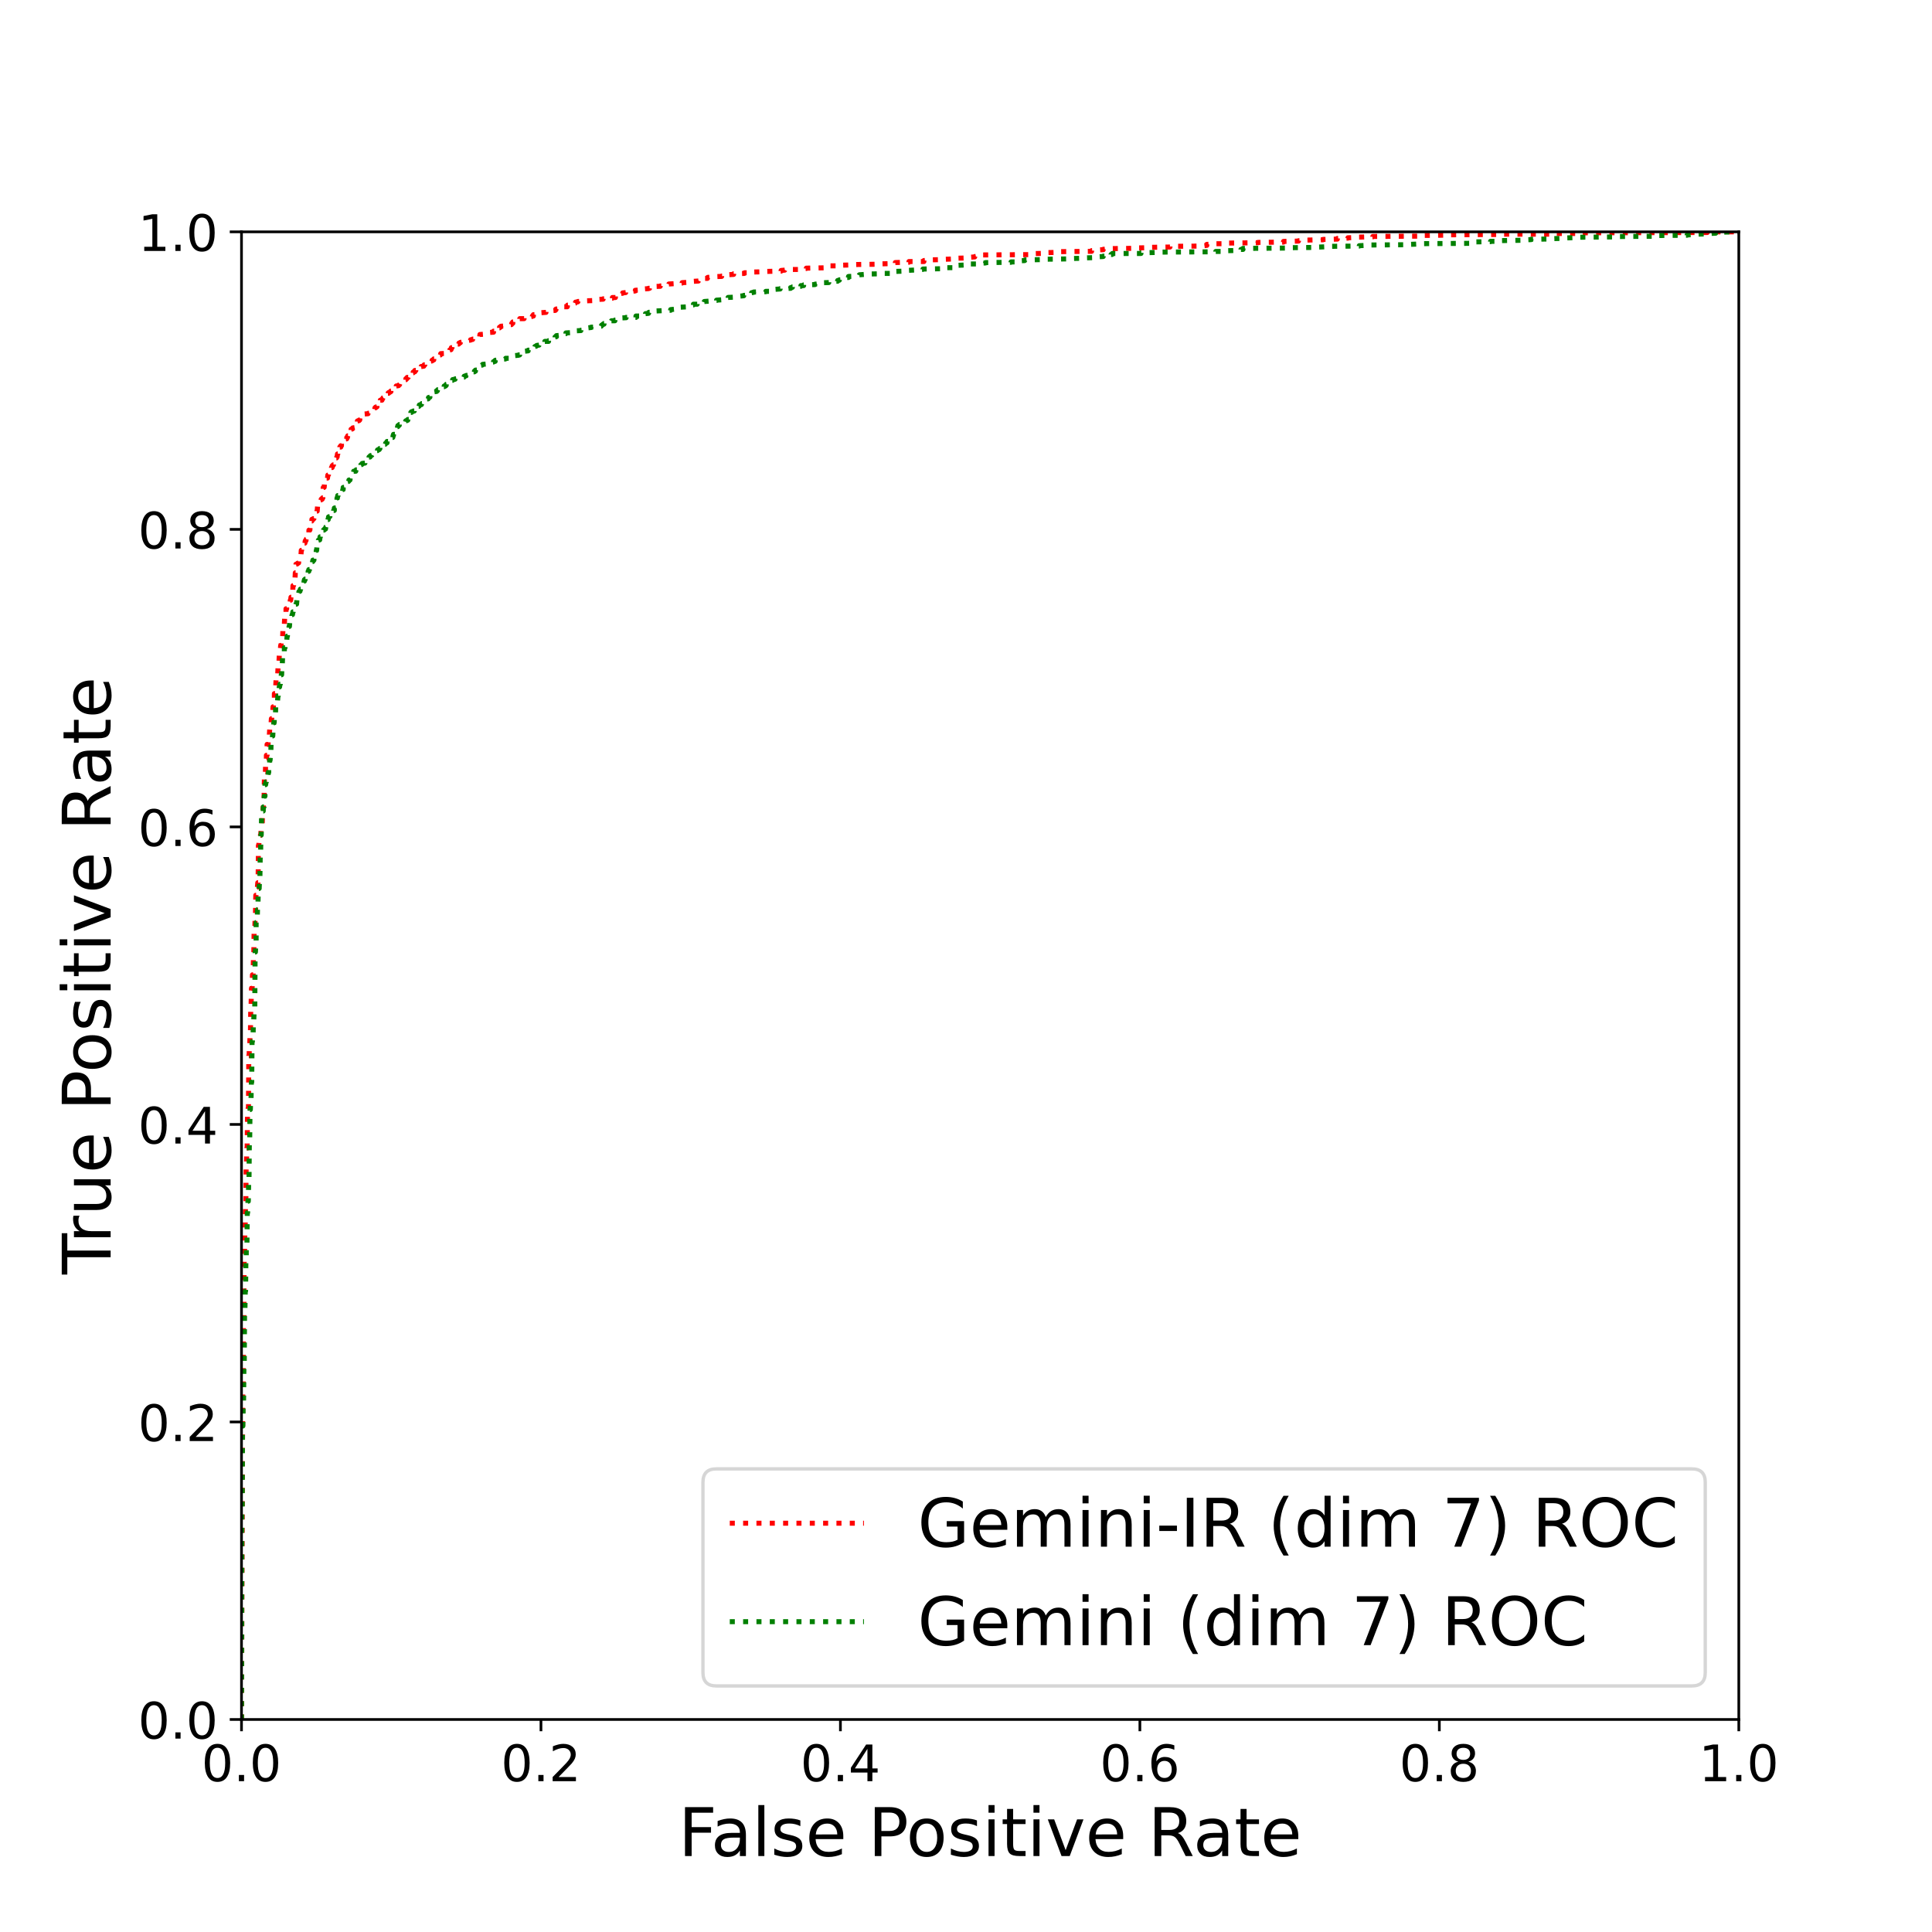 <?xml version="1.0" encoding="utf-8" standalone="no"?>
<!DOCTYPE svg PUBLIC "-//W3C//DTD SVG 1.1//EN"
  "http://www.w3.org/Graphics/SVG/1.1/DTD/svg11.dtd">
<!-- Created with matplotlib (https://matplotlib.org/) -->
<svg height="576pt" version="1.1" viewBox="0 0 576 576" width="576pt" xmlns="http://www.w3.org/2000/svg" xmlns:xlink="http://www.w3.org/1999/xlink">
 <defs>
  <style type="text/css">*{stroke-linecap:butt;stroke-linejoin:round;}</style>
 </defs>
 <g id="figure_1">
  <g id="patch_1">
   <path d="M 0 576 
L 576 576 
L 576 0 
L 0 0 
z
" style="fill:#ffffff;"/>
  </g>
  <g id="axes_1">
   <g id="patch_2">
    <path d="M 72 512.64 
L 518.4 512.64 
L 518.4 69.12 
L 72 69.12 
z
" style="fill:#ffffff;"/>
   </g>
   <g id="matplotlib.axis_1">
    <g id="xtick_1">
     <g id="line2d_1">
      <defs>
       <path d="M 0 0 
L 0 3.5 
" id="mc23b24d7dc" style="stroke:#000000;stroke-width:0.8;"/>
      </defs>
      <g>
       <use style="stroke:#000000;stroke-width:0.8;" x="72" xlink:href="#mc23b24d7dc" y="512.64"/>
      </g>
     </g>
     <g id="text_1">
      <!-- 0.0 -->
      <g transform="translate(60.073 531.038)scale(0.15 -0.15)">
       <defs>
        <path d="M 31.781 66.406 
Q 24.172 66.406 20.328 58.906 
Q 16.5 51.422 16.5 36.375 
Q 16.5 21.391 20.328 13.891 
Q 24.172 6.391 31.781 6.391 
Q 39.453 6.391 43.281 13.891 
Q 47.125 21.391 47.125 36.375 
Q 47.125 51.422 43.281 58.906 
Q 39.453 66.406 31.781 66.406 
z
M 31.781 74.219 
Q 44.047 74.219 50.516 64.516 
Q 56.984 54.828 56.984 36.375 
Q 56.984 17.969 50.516 8.266 
Q 44.047 -1.422 31.781 -1.422 
Q 19.531 -1.422 13.062 8.266 
Q 6.594 17.969 6.594 36.375 
Q 6.594 54.828 13.062 64.516 
Q 19.531 74.219 31.781 74.219 
z
" id="DejaVuSans-48"/>
        <path d="M 10.688 12.406 
L 21 12.406 
L 21 0 
L 10.688 0 
z
" id="DejaVuSans-46"/>
       </defs>
       <use xlink:href="#DejaVuSans-48"/>
       <use x="63.623" xlink:href="#DejaVuSans-46"/>
       <use x="95.41" xlink:href="#DejaVuSans-48"/>
      </g>
     </g>
    </g>
    <g id="xtick_2">
     <g id="line2d_2">
      <g>
       <use style="stroke:#000000;stroke-width:0.8;" x="161.28" xlink:href="#mc23b24d7dc" y="512.64"/>
      </g>
     </g>
     <g id="text_2">
      <!-- 0.2 -->
      <g transform="translate(149.353 531.038)scale(0.15 -0.15)">
       <defs>
        <path d="M 19.188 8.297 
L 53.609 8.297 
L 53.609 0 
L 7.328 0 
L 7.328 8.297 
Q 12.938 14.109 22.625 23.891 
Q 32.328 33.688 34.812 36.531 
Q 39.547 41.844 41.422 45.531 
Q 43.312 49.219 43.312 52.781 
Q 43.312 58.594 39.234 62.25 
Q 35.156 65.922 28.609 65.922 
Q 23.969 65.922 18.812 64.312 
Q 13.672 62.703 7.812 59.422 
L 7.812 69.391 
Q 13.766 71.781 18.938 73 
Q 24.125 74.219 28.422 74.219 
Q 39.75 74.219 46.484 68.547 
Q 53.219 62.891 53.219 53.422 
Q 53.219 48.922 51.531 44.891 
Q 49.859 40.875 45.406 35.406 
Q 44.188 33.984 37.641 27.219 
Q 31.109 20.453 19.188 8.297 
z
" id="DejaVuSans-50"/>
       </defs>
       <use xlink:href="#DejaVuSans-48"/>
       <use x="63.623" xlink:href="#DejaVuSans-46"/>
       <use x="95.41" xlink:href="#DejaVuSans-50"/>
      </g>
     </g>
    </g>
    <g id="xtick_3">
     <g id="line2d_3">
      <g>
       <use style="stroke:#000000;stroke-width:0.8;" x="250.56" xlink:href="#mc23b24d7dc" y="512.64"/>
      </g>
     </g>
     <g id="text_3">
      <!-- 0.4 -->
      <g transform="translate(238.633 531.038)scale(0.15 -0.15)">
       <defs>
        <path d="M 37.797 64.312 
L 12.891 25.391 
L 37.797 25.391 
z
M 35.203 72.906 
L 47.609 72.906 
L 47.609 25.391 
L 58.016 25.391 
L 58.016 17.188 
L 47.609 17.188 
L 47.609 0 
L 37.797 0 
L 37.797 17.188 
L 4.891 17.188 
L 4.891 26.703 
z
" id="DejaVuSans-52"/>
       </defs>
       <use xlink:href="#DejaVuSans-48"/>
       <use x="63.623" xlink:href="#DejaVuSans-46"/>
       <use x="95.41" xlink:href="#DejaVuSans-52"/>
      </g>
     </g>
    </g>
    <g id="xtick_4">
     <g id="line2d_4">
      <g>
       <use style="stroke:#000000;stroke-width:0.8;" x="339.84" xlink:href="#mc23b24d7dc" y="512.64"/>
      </g>
     </g>
     <g id="text_4">
      <!-- 0.6 -->
      <g transform="translate(327.913 531.038)scale(0.15 -0.15)">
       <defs>
        <path d="M 33.016 40.375 
Q 26.375 40.375 22.484 35.828 
Q 18.609 31.297 18.609 23.391 
Q 18.609 15.531 22.484 10.953 
Q 26.375 6.391 33.016 6.391 
Q 39.656 6.391 43.531 10.953 
Q 47.406 15.531 47.406 23.391 
Q 47.406 31.297 43.531 35.828 
Q 39.656 40.375 33.016 40.375 
z
M 52.594 71.297 
L 52.594 62.312 
Q 48.875 64.062 45.094 64.984 
Q 41.312 65.922 37.594 65.922 
Q 27.828 65.922 22.672 59.328 
Q 17.531 52.734 16.797 39.406 
Q 19.672 43.656 24.016 45.922 
Q 28.375 48.188 33.594 48.188 
Q 44.578 48.188 50.953 41.516 
Q 57.328 34.859 57.328 23.391 
Q 57.328 12.156 50.688 5.359 
Q 44.047 -1.422 33.016 -1.422 
Q 20.359 -1.422 13.672 8.266 
Q 6.984 17.969 6.984 36.375 
Q 6.984 53.656 15.188 63.938 
Q 23.391 74.219 37.203 74.219 
Q 40.922 74.219 44.703 73.484 
Q 48.484 72.75 52.594 71.297 
z
" id="DejaVuSans-54"/>
       </defs>
       <use xlink:href="#DejaVuSans-48"/>
       <use x="63.623" xlink:href="#DejaVuSans-46"/>
       <use x="95.41" xlink:href="#DejaVuSans-54"/>
      </g>
     </g>
    </g>
    <g id="xtick_5">
     <g id="line2d_5">
      <g>
       <use style="stroke:#000000;stroke-width:0.8;" x="429.12" xlink:href="#mc23b24d7dc" y="512.64"/>
      </g>
     </g>
     <g id="text_5">
      <!-- 0.8 -->
      <g transform="translate(417.193 531.038)scale(0.15 -0.15)">
       <defs>
        <path d="M 31.781 34.625 
Q 24.75 34.625 20.719 30.859 
Q 16.703 27.094 16.703 20.516 
Q 16.703 13.922 20.719 10.156 
Q 24.75 6.391 31.781 6.391 
Q 38.812 6.391 42.859 10.172 
Q 46.922 13.969 46.922 20.516 
Q 46.922 27.094 42.891 30.859 
Q 38.875 34.625 31.781 34.625 
z
M 21.922 38.812 
Q 15.578 40.375 12.031 44.719 
Q 8.5 49.078 8.5 55.328 
Q 8.5 64.062 14.719 69.141 
Q 20.953 74.219 31.781 74.219 
Q 42.672 74.219 48.875 69.141 
Q 55.078 64.062 55.078 55.328 
Q 55.078 49.078 51.531 44.719 
Q 48 40.375 41.703 38.812 
Q 48.828 37.156 52.797 32.312 
Q 56.781 27.484 56.781 20.516 
Q 56.781 9.906 50.312 4.234 
Q 43.844 -1.422 31.781 -1.422 
Q 19.734 -1.422 13.25 4.234 
Q 6.781 9.906 6.781 20.516 
Q 6.781 27.484 10.781 32.312 
Q 14.797 37.156 21.922 38.812 
z
M 18.312 54.391 
Q 18.312 48.734 21.844 45.562 
Q 25.391 42.391 31.781 42.391 
Q 38.141 42.391 41.719 45.562 
Q 45.312 48.734 45.312 54.391 
Q 45.312 60.062 41.719 63.234 
Q 38.141 66.406 31.781 66.406 
Q 25.391 66.406 21.844 63.234 
Q 18.312 60.062 18.312 54.391 
z
" id="DejaVuSans-56"/>
       </defs>
       <use xlink:href="#DejaVuSans-48"/>
       <use x="63.623" xlink:href="#DejaVuSans-46"/>
       <use x="95.41" xlink:href="#DejaVuSans-56"/>
      </g>
     </g>
    </g>
    <g id="xtick_6">
     <g id="line2d_6">
      <g>
       <use style="stroke:#000000;stroke-width:0.8;" x="518.4" xlink:href="#mc23b24d7dc" y="512.64"/>
      </g>
     </g>
     <g id="text_6">
      <!-- 1.0 -->
      <g transform="translate(506.473 531.038)scale(0.15 -0.15)">
       <defs>
        <path d="M 12.406 8.297 
L 28.516 8.297 
L 28.516 63.922 
L 10.984 60.406 
L 10.984 69.391 
L 28.422 72.906 
L 38.281 72.906 
L 38.281 8.297 
L 54.391 8.297 
L 54.391 0 
L 12.406 0 
z
" id="DejaVuSans-49"/>
       </defs>
       <use xlink:href="#DejaVuSans-49"/>
       <use x="63.623" xlink:href="#DejaVuSans-46"/>
       <use x="95.41" xlink:href="#DejaVuSans-48"/>
      </g>
     </g>
    </g>
    <g id="text_7">
     <!-- False Positive Rate -->
     <g transform="translate(202.267 553.354)scale(0.2 -0.2)">
      <defs>
       <path d="M 9.812 72.906 
L 51.703 72.906 
L 51.703 64.594 
L 19.672 64.594 
L 19.672 43.109 
L 48.578 43.109 
L 48.578 34.812 
L 19.672 34.812 
L 19.672 0 
L 9.812 0 
z
" id="DejaVuSans-70"/>
       <path d="M 34.281 27.484 
Q 23.391 27.484 19.188 25 
Q 14.984 22.516 14.984 16.5 
Q 14.984 11.719 18.141 8.906 
Q 21.297 6.109 26.703 6.109 
Q 34.188 6.109 38.703 11.406 
Q 43.219 16.703 43.219 25.484 
L 43.219 27.484 
z
M 52.203 31.203 
L 52.203 0 
L 43.219 0 
L 43.219 8.297 
Q 40.141 3.328 35.547 0.953 
Q 30.953 -1.422 24.312 -1.422 
Q 15.922 -1.422 10.953 3.297 
Q 6 8.016 6 15.922 
Q 6 25.141 12.172 29.828 
Q 18.359 34.516 30.609 34.516 
L 43.219 34.516 
L 43.219 35.406 
Q 43.219 41.609 39.141 45 
Q 35.062 48.391 27.688 48.391 
Q 23 48.391 18.547 47.266 
Q 14.109 46.141 10.016 43.891 
L 10.016 52.203 
Q 14.938 54.109 19.578 55.047 
Q 24.219 56 28.609 56 
Q 40.484 56 46.344 49.844 
Q 52.203 43.703 52.203 31.203 
z
" id="DejaVuSans-97"/>
       <path d="M 9.422 75.984 
L 18.406 75.984 
L 18.406 0 
L 9.422 0 
z
" id="DejaVuSans-108"/>
       <path d="M 44.281 53.078 
L 44.281 44.578 
Q 40.484 46.531 36.375 47.5 
Q 32.281 48.484 27.875 48.484 
Q 21.188 48.484 17.844 46.438 
Q 14.5 44.391 14.5 40.281 
Q 14.5 37.156 16.891 35.375 
Q 19.281 33.594 26.516 31.984 
L 29.594 31.297 
Q 39.156 29.25 43.188 25.516 
Q 47.219 21.781 47.219 15.094 
Q 47.219 7.469 41.188 3.016 
Q 35.156 -1.422 24.609 -1.422 
Q 20.219 -1.422 15.453 -0.562 
Q 10.688 0.297 5.422 2 
L 5.422 11.281 
Q 10.406 8.688 15.234 7.391 
Q 20.062 6.109 24.812 6.109 
Q 31.156 6.109 34.562 8.281 
Q 37.984 10.453 37.984 14.406 
Q 37.984 18.062 35.516 20.016 
Q 33.062 21.969 24.703 23.781 
L 21.578 24.516 
Q 13.234 26.266 9.516 29.906 
Q 5.812 33.547 5.812 39.891 
Q 5.812 47.609 11.281 51.797 
Q 16.75 56 26.812 56 
Q 31.781 56 36.172 55.266 
Q 40.578 54.547 44.281 53.078 
z
" id="DejaVuSans-115"/>
       <path d="M 56.203 29.594 
L 56.203 25.203 
L 14.891 25.203 
Q 15.484 15.922 20.484 11.062 
Q 25.484 6.203 34.422 6.203 
Q 39.594 6.203 44.453 7.469 
Q 49.312 8.734 54.109 11.281 
L 54.109 2.781 
Q 49.266 0.734 44.188 -0.344 
Q 39.109 -1.422 33.891 -1.422 
Q 20.797 -1.422 13.156 6.188 
Q 5.516 13.812 5.516 26.812 
Q 5.516 40.234 12.766 48.109 
Q 20.016 56 32.328 56 
Q 43.359 56 49.781 48.891 
Q 56.203 41.797 56.203 29.594 
z
M 47.219 32.234 
Q 47.125 39.594 43.094 43.984 
Q 39.062 48.391 32.422 48.391 
Q 24.906 48.391 20.391 44.141 
Q 15.875 39.891 15.188 32.172 
z
" id="DejaVuSans-101"/>
       <path id="DejaVuSans-32"/>
       <path d="M 19.672 64.797 
L 19.672 37.406 
L 32.078 37.406 
Q 38.969 37.406 42.719 40.969 
Q 46.484 44.531 46.484 51.125 
Q 46.484 57.672 42.719 61.234 
Q 38.969 64.797 32.078 64.797 
z
M 9.812 72.906 
L 32.078 72.906 
Q 44.344 72.906 50.609 67.359 
Q 56.891 61.812 56.891 51.125 
Q 56.891 40.328 50.609 34.812 
Q 44.344 29.297 32.078 29.297 
L 19.672 29.297 
L 19.672 0 
L 9.812 0 
z
" id="DejaVuSans-80"/>
       <path d="M 30.609 48.391 
Q 23.391 48.391 19.188 42.75 
Q 14.984 37.109 14.984 27.297 
Q 14.984 17.484 19.156 11.844 
Q 23.344 6.203 30.609 6.203 
Q 37.797 6.203 41.984 11.859 
Q 46.188 17.531 46.188 27.297 
Q 46.188 37.016 41.984 42.703 
Q 37.797 48.391 30.609 48.391 
z
M 30.609 56 
Q 42.328 56 49.016 48.375 
Q 55.719 40.766 55.719 27.297 
Q 55.719 13.875 49.016 6.219 
Q 42.328 -1.422 30.609 -1.422 
Q 18.844 -1.422 12.172 6.219 
Q 5.516 13.875 5.516 27.297 
Q 5.516 40.766 12.172 48.375 
Q 18.844 56 30.609 56 
z
" id="DejaVuSans-111"/>
       <path d="M 9.422 54.688 
L 18.406 54.688 
L 18.406 0 
L 9.422 0 
z
M 9.422 75.984 
L 18.406 75.984 
L 18.406 64.594 
L 9.422 64.594 
z
" id="DejaVuSans-105"/>
       <path d="M 18.312 70.219 
L 18.312 54.688 
L 36.812 54.688 
L 36.812 47.703 
L 18.312 47.703 
L 18.312 18.016 
Q 18.312 11.328 20.141 9.422 
Q 21.969 7.516 27.594 7.516 
L 36.812 7.516 
L 36.812 0 
L 27.594 0 
Q 17.188 0 13.234 3.875 
Q 9.281 7.766 9.281 18.016 
L 9.281 47.703 
L 2.688 47.703 
L 2.688 54.688 
L 9.281 54.688 
L 9.281 70.219 
z
" id="DejaVuSans-116"/>
       <path d="M 2.984 54.688 
L 12.5 54.688 
L 29.594 8.797 
L 46.688 54.688 
L 56.203 54.688 
L 35.688 0 
L 23.484 0 
z
" id="DejaVuSans-118"/>
       <path d="M 44.391 34.188 
Q 47.562 33.109 50.562 29.594 
Q 53.562 26.078 56.594 19.922 
L 66.609 0 
L 56 0 
L 46.688 18.703 
Q 43.062 26.031 39.672 28.422 
Q 36.281 30.812 30.422 30.812 
L 19.672 30.812 
L 19.672 0 
L 9.812 0 
L 9.812 72.906 
L 32.078 72.906 
Q 44.578 72.906 50.734 67.672 
Q 56.891 62.453 56.891 51.906 
Q 56.891 45.016 53.688 40.469 
Q 50.484 35.938 44.391 34.188 
z
M 19.672 64.797 
L 19.672 38.922 
L 32.078 38.922 
Q 39.203 38.922 42.844 42.219 
Q 46.484 45.516 46.484 51.906 
Q 46.484 58.297 42.844 61.547 
Q 39.203 64.797 32.078 64.797 
z
" id="DejaVuSans-82"/>
      </defs>
      <use xlink:href="#DejaVuSans-70"/>
      <use x="48.395" xlink:href="#DejaVuSans-97"/>
      <use x="109.674" xlink:href="#DejaVuSans-108"/>
      <use x="137.457" xlink:href="#DejaVuSans-115"/>
      <use x="189.557" xlink:href="#DejaVuSans-101"/>
      <use x="251.08" xlink:href="#DejaVuSans-32"/>
      <use x="282.867" xlink:href="#DejaVuSans-80"/>
      <use x="339.545" xlink:href="#DejaVuSans-111"/>
      <use x="400.727" xlink:href="#DejaVuSans-115"/>
      <use x="452.826" xlink:href="#DejaVuSans-105"/>
      <use x="480.609" xlink:href="#DejaVuSans-116"/>
      <use x="519.818" xlink:href="#DejaVuSans-105"/>
      <use x="547.602" xlink:href="#DejaVuSans-118"/>
      <use x="606.781" xlink:href="#DejaVuSans-101"/>
      <use x="668.305" xlink:href="#DejaVuSans-32"/>
      <use x="700.092" xlink:href="#DejaVuSans-82"/>
      <use x="767.324" xlink:href="#DejaVuSans-97"/>
      <use x="828.604" xlink:href="#DejaVuSans-116"/>
      <use x="867.812" xlink:href="#DejaVuSans-101"/>
     </g>
    </g>
   </g>
   <g id="matplotlib.axis_2">
    <g id="ytick_1">
     <g id="line2d_7">
      <defs>
       <path d="M 0 0 
L -3.5 0 
" id="mdbd74b145f" style="stroke:#000000;stroke-width:0.8;"/>
      </defs>
      <g>
       <use style="stroke:#000000;stroke-width:0.8;" x="72" xlink:href="#mdbd74b145f" y="512.64"/>
      </g>
     </g>
     <g id="text_8">
      <!-- 0.0 -->
      <g transform="translate(41.145 518.339)scale(0.15 -0.15)">
       <use xlink:href="#DejaVuSans-48"/>
       <use x="63.623" xlink:href="#DejaVuSans-46"/>
       <use x="95.41" xlink:href="#DejaVuSans-48"/>
      </g>
     </g>
    </g>
    <g id="ytick_2">
     <g id="line2d_8">
      <g>
       <use style="stroke:#000000;stroke-width:0.8;" x="72" xlink:href="#mdbd74b145f" y="423.936"/>
      </g>
     </g>
     <g id="text_9">
      <!-- 0.2 -->
      <g transform="translate(41.145 429.635)scale(0.15 -0.15)">
       <use xlink:href="#DejaVuSans-48"/>
       <use x="63.623" xlink:href="#DejaVuSans-46"/>
       <use x="95.41" xlink:href="#DejaVuSans-50"/>
      </g>
     </g>
    </g>
    <g id="ytick_3">
     <g id="line2d_9">
      <g>
       <use style="stroke:#000000;stroke-width:0.8;" x="72" xlink:href="#mdbd74b145f" y="335.232"/>
      </g>
     </g>
     <g id="text_10">
      <!-- 0.4 -->
      <g transform="translate(41.145 340.931)scale(0.15 -0.15)">
       <use xlink:href="#DejaVuSans-48"/>
       <use x="63.623" xlink:href="#DejaVuSans-46"/>
       <use x="95.41" xlink:href="#DejaVuSans-52"/>
      </g>
     </g>
    </g>
    <g id="ytick_4">
     <g id="line2d_10">
      <g>
       <use style="stroke:#000000;stroke-width:0.8;" x="72" xlink:href="#mdbd74b145f" y="246.528"/>
      </g>
     </g>
     <g id="text_11">
      <!-- 0.6 -->
      <g transform="translate(41.145 252.227)scale(0.15 -0.15)">
       <use xlink:href="#DejaVuSans-48"/>
       <use x="63.623" xlink:href="#DejaVuSans-46"/>
       <use x="95.41" xlink:href="#DejaVuSans-54"/>
      </g>
     </g>
    </g>
    <g id="ytick_5">
     <g id="line2d_11">
      <g>
       <use style="stroke:#000000;stroke-width:0.8;" x="72" xlink:href="#mdbd74b145f" y="157.824"/>
      </g>
     </g>
     <g id="text_12">
      <!-- 0.8 -->
      <g transform="translate(41.145 163.523)scale(0.15 -0.15)">
       <use xlink:href="#DejaVuSans-48"/>
       <use x="63.623" xlink:href="#DejaVuSans-46"/>
       <use x="95.41" xlink:href="#DejaVuSans-56"/>
      </g>
     </g>
    </g>
    <g id="ytick_6">
     <g id="line2d_12">
      <g>
       <use style="stroke:#000000;stroke-width:0.8;" x="72" xlink:href="#mdbd74b145f" y="69.12"/>
      </g>
     </g>
     <g id="text_13">
      <!-- 1.0 -->
      <g transform="translate(41.145 74.819)scale(0.15 -0.15)">
       <use xlink:href="#DejaVuSans-49"/>
       <use x="63.623" xlink:href="#DejaVuSans-46"/>
       <use x="95.41" xlink:href="#DejaVuSans-48"/>
      </g>
     </g>
    </g>
    <g id="text_14">
     <!-- True Positive Rate -->
     <g transform="translate(32.986 379.939)rotate(-90)scale(0.2 -0.2)">
      <defs>
       <path d="M -0.297 72.906 
L 61.375 72.906 
L 61.375 64.594 
L 35.5 64.594 
L 35.5 0 
L 25.594 0 
L 25.594 64.594 
L -0.297 64.594 
z
" id="DejaVuSans-84"/>
       <path d="M 41.109 46.297 
Q 39.594 47.172 37.812 47.578 
Q 36.031 48 33.891 48 
Q 26.266 48 22.188 43.047 
Q 18.109 38.094 18.109 28.812 
L 18.109 0 
L 9.078 0 
L 9.078 54.688 
L 18.109 54.688 
L 18.109 46.188 
Q 20.953 51.172 25.484 53.578 
Q 30.031 56 36.531 56 
Q 37.453 56 38.578 55.875 
Q 39.703 55.766 41.062 55.516 
z
" id="DejaVuSans-114"/>
       <path d="M 8.5 21.578 
L 8.5 54.688 
L 17.484 54.688 
L 17.484 21.922 
Q 17.484 14.156 20.5 10.266 
Q 23.531 6.391 29.594 6.391 
Q 36.859 6.391 41.078 11.031 
Q 45.312 15.672 45.312 23.688 
L 45.312 54.688 
L 54.297 54.688 
L 54.297 0 
L 45.312 0 
L 45.312 8.406 
Q 42.047 3.422 37.719 1 
Q 33.406 -1.422 27.688 -1.422 
Q 18.266 -1.422 13.375 4.438 
Q 8.5 10.297 8.5 21.578 
z
M 31.109 56 
z
" id="DejaVuSans-117"/>
      </defs>
      <use xlink:href="#DejaVuSans-84"/>
      <use x="46.334" xlink:href="#DejaVuSans-114"/>
      <use x="87.447" xlink:href="#DejaVuSans-117"/>
      <use x="150.826" xlink:href="#DejaVuSans-101"/>
      <use x="212.35" xlink:href="#DejaVuSans-32"/>
      <use x="244.137" xlink:href="#DejaVuSans-80"/>
      <use x="300.814" xlink:href="#DejaVuSans-111"/>
      <use x="361.996" xlink:href="#DejaVuSans-115"/>
      <use x="414.096" xlink:href="#DejaVuSans-105"/>
      <use x="441.879" xlink:href="#DejaVuSans-116"/>
      <use x="481.088" xlink:href="#DejaVuSans-105"/>
      <use x="508.871" xlink:href="#DejaVuSans-118"/>
      <use x="568.051" xlink:href="#DejaVuSans-101"/>
      <use x="629.574" xlink:href="#DejaVuSans-32"/>
      <use x="661.361" xlink:href="#DejaVuSans-82"/>
      <use x="728.594" xlink:href="#DejaVuSans-97"/>
      <use x="789.873" xlink:href="#DejaVuSans-116"/>
      <use x="829.082" xlink:href="#DejaVuSans-101"/>
     </g>
    </g>
   </g>
   <g id="line2d_13">
    <path clip-path="url(#pff8e5a8704)" d="M 72 512.64 
L 72.297 429.88 
L 72.396 414.135 
L 72.495 414.135 
L 72.594 393.764 
L 72.693 393.764 
L 72.792 375.362 
L 72.891 375.362 
L 72.99 366.506 
L 73.089 366.506 
L 73.188 359.322 
L 73.287 359.322 
L 73.386 347.218 
L 73.485 347.218 
L 73.584 342.298 
L 73.683 342.298 
L 73.782 332.949 
L 73.881 332.949 
L 73.98 330.39 
L 74.079 330.39 
L 74.178 314.744 
L 74.277 314.744 
L 74.376 311.201 
L 74.475 311.201 
L 74.574 307.363 
L 74.673 307.363 
L 74.673 307.265 
L 74.772 299.294 
L 74.871 299.294 
L 74.97 294.669 
L 75.168 294.669 
L 75.267 290.634 
L 75.465 290.634 
L 75.564 285.222 
L 75.663 285.222 
L 75.762 277.447 
L 75.96 277.349 
L 76.059 273.61 
L 76.158 273.61 
L 76.158 273.511 
L 76.257 266.918 
L 76.356 266.918 
L 76.455 266.131 
L 76.554 266.131 
L 76.653 264.458 
L 76.752 264.458 
L 76.851 263.178 
L 76.95 263.178 
L 77.049 252.058 
L 77.148 252.058 
L 77.247 250.779 
L 77.346 250.779 
L 77.346 250.582 
L 77.544 250.582 
L 77.643 249.008 
L 77.742 249.008 
L 77.841 247.63 
L 77.94 247.532 
L 78.039 246.843 
L 78.138 246.843 
L 78.237 243.497 
L 78.336 243.497 
L 78.336 243.399 
L 78.435 240.742 
L 78.534 240.742 
L 78.534 237.888 
L 78.732 237.888 
L 78.831 231.688 
L 78.93 231.688 
L 79.029 230.114 
L 79.128 230.114 
L 79.227 226.276 
L 79.425 226.177 
L 79.425 225.193 
L 79.623 225.193 
L 79.623 221.946 
L 79.92 221.946 
L 79.92 221.848 
L 80.019 220.175 
L 80.118 220.175 
L 80.217 219.092 
L 80.316 219.092 
L 80.316 218.994 
L 80.415 217.321 
L 80.613 217.321 
L 80.712 215.746 
L 80.811 215.746 
L 80.811 215.648 
L 80.91 214.27 
L 81.009 214.27 
L 81.108 212.007 
L 81.306 212.007 
L 81.405 210.728 
L 81.504 210.728 
L 81.504 210.629 
L 81.603 209.547 
L 81.801 209.547 
L 81.801 206.791 
L 81.999 206.791 
L 82.098 204.725 
L 82.197 204.725 
L 82.296 202.757 
L 82.395 202.757 
L 82.395 202.658 
L 82.494 201.674 
L 82.593 201.674 
L 82.593 201.379 
L 82.791 201.379 
L 82.791 201.28 
L 82.89 199.017 
L 82.989 199.017 
L 83.088 197.049 
L 83.187 197.049 
L 83.286 194.884 
L 83.385 194.884 
L 83.484 193.703 
L 83.583 193.703 
L 83.682 192.424 
L 83.781 192.424 
L 83.88 190.751 
L 83.979 190.751 
L 84.078 189.767 
L 84.276 189.767 
L 84.375 186.913 
L 84.573 186.913 
L 84.672 186.421 
L 84.771 186.421 
L 84.87 184.059 
L 85.068 184.059 
L 85.068 183.37 
L 85.266 183.37 
L 85.266 183.272 
L 85.266 181.501 
L 85.464 181.501 
L 85.464 181.107 
L 85.761 181.107 
L 85.86 180.32 
L 86.058 180.221 
L 86.058 180.025 
L 86.454 179.926 
L 86.553 178.942 
L 86.652 178.942 
L 86.751 178.056 
L 86.85 178.056 
L 86.949 177.368 
L 87.246 177.269 
L 87.345 174.612 
L 87.543 174.514 
L 87.642 173.333 
L 87.741 173.333 
L 87.84 172.841 
L 87.939 172.841 
L 88.038 170.774 
L 88.137 170.774 
L 88.236 168.216 
L 88.632 168.117 
L 88.731 167.921 
L 89.028 167.822 
L 89.127 166.444 
L 89.226 166.444 
L 89.325 166.149 
L 89.523 166.051 
L 89.622 165.559 
L 89.721 165.559 
L 89.82 164.083 
L 89.919 164.083 
L 90.018 162.902 
L 90.117 162.902 
L 90.216 162.607 
L 90.513 162.508 
L 90.612 162.213 
L 90.711 162.213 
L 90.711 162.115 
L 90.711 161.918 
L 90.909 161.918 
L 91.008 161.229 
L 91.206 161.229 
L 91.305 160.737 
L 91.503 160.638 
L 91.602 159.654 
L 91.8 159.556 
L 91.899 159.162 
L 92.097 159.162 
L 92.097 159.064 
L 92.097 158.08 
L 92.394 157.981 
L 92.493 156.112 
L 92.592 156.112 
L 92.592 155.718 
L 92.79 155.718 
L 92.889 155.324 
L 92.988 155.324 
L 92.988 154.832 
L 93.384 154.832 
L 93.384 154.636 
L 93.582 154.636 
L 93.681 154.242 
L 93.78 154.242 
L 93.879 153.947 
L 94.077 153.848 
L 94.176 153.258 
L 94.374 153.258 
L 94.473 152.372 
L 94.572 152.372 
L 94.671 150.995 
L 94.968 150.896 
L 94.968 150.109 
L 95.166 150.109 
L 95.265 149.617 
L 95.364 149.617 
L 95.463 149.125 
L 95.76 149.026 
L 95.76 148.83 
L 96.057 148.83 
L 96.156 148.436 
L 96.255 148.436 
L 96.255 148.338 
L 96.354 145.385 
L 96.651 145.287 
L 96.75 144.106 
L 96.85 144.106 
L 96.949 143.22 
L 97.147 143.22 
L 97.147 142.827 
L 97.345 142.827 
L 97.345 142.532 
L 97.642 142.532 
L 97.741 141.646 
L 97.939 141.547 
L 98.038 140.957 
L 98.137 140.957 
L 98.236 140.367 
L 98.632 140.268 
L 98.731 139.579 
L 98.83 139.579 
L 98.83 139.383 
L 99.028 139.383 
L 99.028 138.891 
L 99.226 138.891 
L 99.325 138.595 
L 99.424 138.595 
L 99.424 138.398 
L 99.721 138.3 
L 99.82 138.103 
L 99.919 138.103 
L 100.018 137.119 
L 100.117 137.119 
L 100.117 137.021 
L 100.216 136.529 
L 100.315 136.529 
L 100.414 136.234 
L 100.513 136.234 
L 100.612 135.348 
L 100.711 135.348 
L 100.711 134.757 
L 100.909 134.757 
L 101.008 133.97 
L 101.107 133.97 
L 101.107 133.478 
L 101.305 133.478 
L 101.305 133.281 
L 101.602 133.281 
L 101.602 132.888 
L 101.8 132.888 
L 101.8 131.904 
L 102.097 131.904 
L 102.097 131.608 
L 102.592 131.51 
L 102.691 131.313 
L 102.889 131.313 
L 102.889 131.215 
L 102.889 130.92 
L 103.384 130.821 
L 103.384 130.428 
L 103.582 130.428 
L 103.681 129.935 
L 103.978 129.935 
L 104.077 129.247 
L 104.473 129.247 
L 104.572 128.459 
L 104.671 128.459 
L 104.671 127.967 
L 105.067 127.869 
L 105.166 127.574 
L 105.76 127.475 
L 105.76 126.491 
L 106.057 126.393 
L 106.156 125.999 
L 106.255 125.999 
L 106.255 125.901 
L 106.255 125.704 
L 106.552 125.704 
L 106.552 125.507 
L 107.047 125.409 
L 107.146 125.212 
L 107.245 125.212 
L 107.344 124.425 
L 107.839 124.425 
L 107.839 124.228 
L 108.037 124.228 
L 108.136 123.637 
L 108.532 123.539 
L 108.532 123.441 
L 109.72 123.342 
L 109.72 123.244 
L 110.116 123.145 
L 110.116 123.047 
L 110.314 123.047 
L 110.314 122.752 
L 110.611 122.653 
L 110.611 122.457 
L 111.007 122.358 
L 111.106 122.161 
L 111.7 122.161 
L 111.799 121.571 
L 111.997 121.571 
L 111.997 121.374 
L 112.393 121.276 
L 112.393 120.98 
L 112.888 120.98 
L 112.888 120.587 
L 113.284 120.488 
L 113.383 119.308 
L 113.878 119.308 
L 113.878 119.209 
L 113.977 118.914 
L 114.076 118.914 
L 114.175 118.619 
L 114.373 118.52 
L 114.373 118.127 
L 114.868 118.127 
L 114.868 117.93 
L 115.363 117.831 
L 115.363 117.733 
L 115.561 117.733 
L 115.561 117.635 
L 115.66 117.241 
L 115.858 117.241 
L 115.858 117.044 
L 116.254 116.946 
L 116.353 116.749 
L 116.551 116.749 
L 116.551 116.552 
L 116.947 116.454 
L 117.046 116.159 
L 117.244 116.06 
L 117.343 115.666 
L 117.442 115.666 
L 117.541 115.273 
L 118.135 115.273 
L 118.135 115.076 
L 118.828 114.978 
L 118.927 114.781 
L 119.125 114.682 
L 119.224 114.387 
L 119.422 114.289 
L 119.521 114.092 
L 119.917 113.994 
L 119.917 113.895 
L 120.313 113.797 
L 120.313 113.502 
L 120.511 113.502 
L 120.511 113.305 
L 121.006 113.206 
L 121.006 112.911 
L 121.303 112.911 
L 121.402 112.517 
L 121.699 112.517 
L 121.798 112.222 
L 122.095 112.222 
L 122.095 111.533 
L 122.491 111.435 
L 122.491 111.238 
L 123.184 111.14 
L 123.184 110.943 
L 123.679 110.845 
L 123.679 110.451 
L 123.976 110.451 
L 123.976 110.254 
L 124.273 110.254 
L 124.273 109.959 
L 124.57 109.959 
L 124.57 109.762 
L 125.461 109.664 
L 125.56 109.27 
L 126.352 109.172 
L 126.451 108.778 
L 126.649 108.778 
L 126.649 108.581 
L 126.946 108.483 
L 126.946 108.384 
L 127.639 108.286 
L 127.738 108.089 
L 128.233 108.089 
L 128.332 107.696 
L 128.827 107.597 
L 128.827 107.4 
L 129.322 107.302 
L 129.322 107.007 
L 129.619 107.007 
L 129.619 106.908 
L 129.718 106.515 
L 129.916 106.416 
L 129.916 106.318 
L 130.51 106.219 
L 130.51 106.121 
L 130.807 106.023 
L 130.807 105.924 
L 131.302 105.826 
L 131.401 105.432 
L 133.579 105.334 
L 133.678 104.743 
L 133.975 104.743 
L 134.074 104.35 
L 134.47 104.251 
L 134.569 103.661 
L 134.767 103.661 
L 134.866 102.972 
L 135.559 102.972 
L 135.559 102.775 
L 136.153 102.775 
L 136.153 102.578 
L 136.747 102.578 
L 136.846 102.283 
L 137.242 102.185 
L 137.242 102.086 
L 137.737 101.988 
L 137.737 101.89 
L 138.529 101.791 
L 138.529 101.693 
L 139.321 101.594 
L 139.321 101.496 
L 140.311 101.397 
L 140.311 101.299 
L 140.905 101.201 
L 140.905 101.102 
L 141.202 101.102 
L 141.301 100.807 
L 142.984 100.709 
L 143.083 99.725 
L 144.469 99.626 
L 144.469 99.528 
L 144.865 99.429 
L 144.865 99.331 
L 145.657 99.233 
L 145.657 99.134 
L 147.143 99.036 
L 147.143 98.74 
L 147.935 98.74 
L 147.935 98.642 
L 147.935 98.445 
L 148.232 98.445 
L 148.232 98.15 
L 148.727 98.052 
L 148.727 97.756 
L 148.925 97.756 
L 148.925 97.56 
L 149.321 97.461 
L 149.321 97.264 
L 150.608 97.166 
L 150.707 96.871 
L 152.489 96.772 
L 152.588 96.379 
L 152.885 96.379 
L 152.885 96.28 
L 152.885 95.985 
L 153.38 95.887 
L 153.479 95.69 
L 154.172 95.69 
L 154.271 95.395 
L 154.667 95.296 
L 154.667 95.198 
L 154.964 95.198 
L 154.964 95.001 
L 156.251 95.001 
L 156.251 94.804 
L 157.043 94.804 
L 157.043 94.607 
L 158.231 94.509 
L 158.231 94.411 
L 158.726 94.312 
L 158.726 94.214 
L 159.023 94.214 
L 159.023 93.82 
L 160.409 93.722 
L 160.409 93.623 
L 160.706 93.623 
L 160.706 93.427 
L 161.3 93.328 
L 161.3 93.23 
L 162.785 93.131 
L 162.785 92.836 
L 164.072 92.738 
L 164.072 92.639 
L 165.557 92.541 
L 165.656 92.344 
L 165.755 92.344 
L 165.755 92.147 
L 166.547 92.049 
L 166.547 91.95 
L 168.131 91.852 
L 168.23 91.458 
L 169.121 91.458 
L 169.22 90.966 
L 170.804 90.868 
L 170.804 90.671 
L 171.101 90.573 
L 171.101 90.474 
L 171.497 90.376 
L 171.596 90.081 
L 172.289 89.982 
L 172.289 89.884 
L 174.665 89.785 
L 174.665 89.687 
L 177.536 89.589 
L 177.536 89.293 
L 179.813 89.195 
L 179.813 89.097 
L 182.09 88.998 
L 182.09 88.9 
L 182.585 88.9 
L 182.585 88.703 
L 183.476 88.703 
L 183.476 88.309 
L 183.674 88.309 
L 183.674 88.113 
L 184.763 88.113 
L 184.862 87.522 
L 185.654 87.424 
L 185.654 87.325 
L 186.545 87.227 
L 186.545 87.128 
L 188.426 87.03 
L 188.525 86.833 
L 189.416 86.735 
L 189.416 86.538 
L 191.594 86.44 
L 191.594 86.341 
L 191.99 86.341 
L 191.99 86.144 
L 193.376 86.046 
L 193.376 85.948 
L 193.673 85.948 
L 193.772 85.456 
L 196.842 85.357 
L 196.842 85.259 
L 198.624 85.16 
L 198.624 85.062 
L 199.317 84.964 
L 199.416 84.668 
L 201.099 84.57 
L 201.099 84.471 
L 203.376 84.373 
L 203.376 84.275 
L 204.96 84.176 
L 204.96 84.078 
L 206.643 83.979 
L 206.643 83.881 
L 208.227 83.783 
L 208.326 83.586 
L 208.425 83.586 
L 208.524 83.192 
L 209.91 83.192 
L 209.91 82.995 
L 210.9 82.995 
L 210.999 82.7 
L 212.286 82.602 
L 212.286 82.503 
L 215.157 82.405 
L 215.157 82.307 
L 215.85 82.307 
L 215.85 82.11 
L 216.741 82.011 
L 216.741 81.913 
L 218.721 81.814 
L 218.721 81.618 
L 221.889 81.519 
L 221.988 81.322 
L 222.879 81.322 
L 222.879 81.126 
L 228.126 81.027 
L 228.126 80.929 
L 232.878 80.83 
L 232.878 80.634 
L 233.967 80.535 
L 234.066 80.338 
L 238.818 80.338 
L 238.818 80.142 
L 240.402 80.043 
L 240.402 79.945 
L 240.501 79.945 
L 245.749 79.846 
L 245.749 79.748 
L 246.937 79.65 
L 247.036 79.256 
L 251.095 79.256 
L 251.095 79.059 
L 255.154 78.961 
L 255.154 78.862 
L 262.579 78.764 
L 262.579 78.665 
L 266.638 78.567 
L 266.638 78.469 
L 266.935 78.469 
L 266.935 78.272 
L 270.994 78.173 
L 270.994 77.977 
L 275.449 77.977 
L 275.449 77.681 
L 276.538 77.583 
L 276.538 77.485 
L 281.983 77.386 
L 281.983 77.288 
L 284.755 77.189 
L 284.755 76.993 
L 289.111 76.894 
L 289.111 76.697 
L 290.596 76.599 
L 290.596 76.501 
L 291.091 76.402 
L 291.091 76.304 
L 293.071 76.205 
L 293.071 76.008 
L 306.932 75.91 
L 306.932 75.812 
L 307.922 75.713 
L 307.922 75.615 
L 311.882 75.516 
L 311.882 75.32 
L 316.04 75.221 
L 316.04 75.024 
L 325.445 74.926 
L 325.445 74.729 
L 326.93 74.631 
L 326.93 74.532 
L 328.91 74.434 
L 328.91 74.336 
L 329.9 74.237 
L 329.9 74.139 
L 337.523 74.04 
L 337.523 73.942 
L 342.869 73.844 
L 342.869 73.745 
L 348.81 73.647 
L 348.81 73.45 
L 358.908 73.351 
L 358.908 73.253 
L 359.799 73.155 
L 359.799 72.859 
L 361.779 72.761 
L 361.779 72.663 
L 366.432 72.663 
L 366.432 72.466 
L 375.045 72.367 
L 375.045 72.269 
L 382.668 72.171 
L 382.668 71.974 
L 387.123 71.875 
L 387.123 71.777 
L 389.499 71.679 
L 389.499 71.58 
L 394.45 71.482 
L 394.45 71.383 
L 394.549 71.383 
L 398.707 71.285 
L 398.707 71.088 
L 401.875 70.99 
L 401.875 70.891 
L 404.746 70.793 
L 404.746 70.695 
L 409.3 70.596 
L 409.3 70.498 
L 423.655 70.399 
L 423.655 70.202 
L 431.674 70.104 
L 431.674 70.006 
L 446.921 69.907 
L 446.921 69.809 
L 462.662 69.809 
L 462.662 69.612 
L 469.691 69.612 
L 469.691 69.415 
L 508.995 69.317 
L 508.995 69.12 
L 518.4 69.12 
L 518.4 69.12 
" style="fill:none;stroke:#ff0000;stroke-dasharray:1.5,2.475;stroke-dashoffset:0;stroke-width:1.5;"/>
   </g>
   <g id="line2d_14">
    <path clip-path="url(#pff8e5a8704)" d="M 72 512.64 
L 72.101 451.454 
L 72.203 451.454 
L 72.304 425.146 
L 72.406 425.146 
L 72.507 418.594 
L 72.608 418.594 
L 72.608 418.493 
L 72.71 408.01 
L 72.811 408.01 
L 72.912 390.773 
L 73.014 390.773 
L 73.115 384.926 
L 73.217 384.926 
L 73.318 374.544 
L 73.419 374.544 
L 73.419 370.714 
L 73.622 370.714 
L 73.724 361.541 
L 73.825 361.541 
L 73.926 358.114 
L 74.028 358.114 
L 74.129 352.771 
L 74.23 352.771 
L 74.332 341.078 
L 74.433 341.078 
L 74.433 340.978 
L 74.535 330.797 
L 74.636 330.797 
L 74.737 327.974 
L 74.839 327.974 
L 74.94 322.632 
L 75.042 322.632 
L 75.143 310.536 
L 75.244 310.536 
L 75.346 309.024 
L 75.447 309.024 
L 75.548 304.286 
L 75.65 304.286 
L 75.751 301.867 
L 75.954 301.766 
L 76.055 283.824 
L 76.157 283.824 
L 76.258 281.506 
L 76.36 281.506 
L 76.36 275.054 
L 76.664 274.954 
L 76.765 271.224 
L 76.867 271.224 
L 76.968 266.99 
L 77.069 266.99 
L 77.171 264.874 
L 77.272 264.874 
L 77.272 264.773 
L 77.373 262.454 
L 77.475 262.454 
L 77.576 255.6 
L 77.678 255.6 
L 77.779 248.947 
L 77.88 248.947 
L 77.982 243.806 
L 78.083 243.806 
L 78.185 242.395 
L 78.286 242.395 
L 78.387 241.79 
L 78.489 241.79 
L 78.489 240.581 
L 78.691 240.581 
L 78.691 240.48 
L 78.793 237.355 
L 78.996 237.355 
L 78.996 237.254 
L 78.996 233.928 
L 79.198 233.928 
L 79.3 233.122 
L 79.401 233.122 
L 79.503 232.315 
L 79.604 232.315 
L 79.604 231.307 
L 79.908 231.307 
L 79.908 231.206 
L 80.009 230.299 
L 80.111 230.299 
L 80.111 228.787 
L 80.314 228.787 
L 80.415 226.67 
L 80.516 226.67 
L 80.618 225.562 
L 80.719 225.562 
L 80.821 221.227 
L 80.922 221.227 
L 80.922 221.126 
L 81.023 220.421 
L 81.125 220.421 
L 81.226 219.413 
L 81.327 219.413 
L 81.429 216.691 
L 81.53 216.691 
L 81.53 216.59 
L 81.632 215.482 
L 81.733 215.482 
L 81.834 213.566 
L 81.936 213.566 
L 82.037 212.558 
L 82.139 212.558 
L 82.24 209.534 
L 82.544 209.534 
L 82.645 209.03 
L 82.747 209.03 
L 82.848 207.518 
L 82.95 207.518 
L 82.95 206.813 
L 83.152 206.813 
L 83.254 204.797 
L 83.355 204.797 
L 83.457 203.99 
L 83.558 203.99 
L 83.659 202.478 
L 83.761 202.478 
L 83.862 201.168 
L 83.963 201.168 
L 84.065 198.144 
L 84.166 198.144 
L 84.268 195.12 
L 84.369 195.12 
L 84.369 194.717 
L 84.572 194.717 
L 84.673 194.213 
L 84.775 194.213 
L 84.775 193.104 
L 84.977 193.104 
L 85.079 191.894 
L 85.18 191.894 
L 85.281 191.29 
L 85.484 191.29 
L 85.586 189.677 
L 85.687 189.677 
L 85.788 188.064 
L 85.89 188.064 
L 85.89 187.862 
L 86.093 187.862 
L 86.093 187.762 
L 86.194 186.754 
L 86.295 186.754 
L 86.295 186.653 
L 86.397 185.443 
L 86.6 185.342 
L 86.701 184.435 
L 86.802 184.435 
L 86.904 183.73 
L 87.005 183.73 
L 87.005 183.629 
L 87.106 183.226 
L 87.208 183.226 
L 87.309 182.419 
L 87.411 182.419 
L 87.512 181.613 
L 87.715 181.512 
L 87.816 180.504 
L 88.12 180.403 
L 88.222 180.101 
L 88.424 180.101 
L 88.526 178.79 
L 88.627 178.79 
L 88.627 178.69 
L 88.729 177.883 
L 88.83 177.883 
L 88.931 176.875 
L 89.033 176.875 
L 89.134 176.371 
L 89.438 176.27 
L 89.54 175.666 
L 89.641 175.666 
L 89.742 174.96 
L 90.047 174.859 
L 90.148 174.557 
L 90.554 174.456 
L 90.655 173.246 
L 90.756 173.246 
L 90.756 172.843 
L 90.959 172.843 
L 90.959 172.642 
L 91.162 172.642 
L 91.263 171.835 
L 91.669 171.734 
L 91.77 171.029 
L 91.872 171.029 
L 91.872 170.323 
L 92.074 170.323 
L 92.074 169.819 
L 92.277 169.819 
L 92.378 169.517 
L 92.48 169.517 
L 92.48 169.315 
L 92.683 169.315 
L 92.784 168.71 
L 92.885 168.71 
L 92.987 168.206 
L 93.088 168.206 
L 93.19 167.4 
L 93.291 167.4 
L 93.291 166.997 
L 93.595 166.997 
L 93.595 166.291 
L 93.798 166.291 
L 93.798 166.09 
L 94.001 166.09 
L 94.102 165.283 
L 94.203 165.283 
L 94.305 164.074 
L 94.406 164.074 
L 94.508 162.662 
L 94.609 162.662 
L 94.609 162.36 
L 94.812 162.36 
L 94.913 161.05 
L 95.319 160.949 
L 95.42 160.042 
L 95.521 160.042 
L 95.623 158.832 
L 95.826 158.731 
L 95.826 158.53 
L 96.333 158.429 
L 96.434 158.026 
L 96.637 158.026 
L 96.738 157.723 
L 97.042 157.723 
L 97.144 157.118 
L 97.346 157.018 
L 97.448 155.506 
L 97.651 155.506 
L 97.651 155.405 
L 97.752 154.901 
L 97.853 154.901 
L 97.955 154.094 
L 98.36 153.994 
L 98.36 153.288 
L 98.766 153.288 
L 98.766 153.086 
L 99.07 152.986 
L 99.171 152.683 
L 99.273 152.683 
L 99.374 152.381 
L 99.475 152.381 
L 99.475 152.179 
L 99.678 152.179 
L 99.678 151.474 
L 100.185 151.373 
L 100.287 149.659 
L 100.388 149.659 
L 100.489 148.45 
L 100.591 148.45 
L 100.692 147.744 
L 100.793 147.744 
L 100.793 147.341 
L 100.996 147.341 
L 100.996 147.24 
L 101.098 146.736 
L 101.402 146.635 
L 101.402 146.534 
L 102.111 146.534 
L 102.213 145.93 
L 102.314 145.93 
L 102.314 145.325 
L 103.125 145.224 
L 103.227 144.418 
L 103.531 144.317 
L 103.531 143.611 
L 103.936 143.51 
L 104.038 143.107 
L 104.342 143.107 
L 104.443 142.301 
L 104.545 142.301 
L 104.545 142.099 
L 104.849 141.998 
L 104.95 141.293 
L 105.153 141.192 
L 105.254 140.99 
L 105.356 140.99 
L 105.457 140.486 
L 106.066 140.486 
L 106.167 140.083 
L 106.471 140.083 
L 106.471 139.579 
L 107.079 139.478 
L 107.181 138.773 
L 107.586 138.773 
L 107.586 138.571 
L 107.89 138.47 
L 107.992 138.168 
L 108.803 138.067 
L 108.803 137.866 
L 109.208 137.765 
L 109.208 137.664 
L 109.411 137.664 
L 109.411 137.462 
L 109.715 137.362 
L 109.817 137.059 
L 109.918 137.059 
L 110.02 136.253 
L 110.324 136.253 
L 110.425 135.85 
L 110.831 135.749 
L 110.932 135.547 
L 111.033 135.547 
L 111.135 135.144 
L 111.439 135.144 
L 111.54 134.741 
L 111.642 134.741 
L 111.642 134.438 
L 112.554 134.338 
L 112.554 134.136 
L 113.061 134.035 
L 113.162 133.733 
L 113.264 133.733 
L 113.264 133.229 
L 113.669 133.128 
L 113.669 133.027 
L 113.872 133.027 
L 113.872 132.826 
L 114.278 132.826 
L 114.379 132.422 
L 114.886 132.422 
L 114.987 132.12 
L 115.393 132.019 
L 115.393 131.616 
L 115.697 131.616 
L 115.697 131.515 
L 115.697 131.213 
L 116.001 131.213 
L 116.103 130.81 
L 116.407 130.81 
L 116.407 130.608 
L 116.711 130.608 
L 116.711 130.406 
L 117.117 130.406 
L 117.218 129.802 
L 117.319 129.802 
L 117.319 129.701 
L 117.319 129.499 
L 117.826 129.499 
L 117.928 129.197 
L 118.029 129.197 
L 118.13 128.491 
L 118.232 128.491 
L 118.232 128.088 
L 118.435 128.088 
L 118.536 127.181 
L 118.637 127.181 
L 118.637 126.878 
L 119.043 126.778 
L 119.043 126.576 
L 119.246 126.576 
L 119.246 126.374 
L 120.057 126.374 
L 120.057 126.173 
L 120.462 126.173 
L 120.564 125.87 
L 120.868 125.87 
L 120.969 125.467 
L 121.375 125.366 
L 121.375 125.266 
L 121.577 125.266 
L 121.577 125.064 
L 121.882 125.064 
L 121.882 124.56 
L 122.084 124.56 
L 122.084 124.459 
L 122.186 123.35 
L 122.49 123.35 
L 122.49 122.947 
L 122.693 122.947 
L 122.693 122.746 
L 123.2 122.645 
L 123.2 122.544 
L 123.504 122.544 
L 123.504 122.242 
L 123.707 122.242 
L 123.808 121.637 
L 124.011 121.536 
L 124.011 121.435 
L 124.416 121.435 
L 124.518 121.133 
L 124.923 121.133 
L 125.025 120.73 
L 125.633 120.629 
L 125.734 120.326 
L 125.937 120.326 
L 126.038 119.923 
L 126.444 119.822 
L 126.545 119.419 
L 126.647 119.419 
L 126.748 119.016 
L 127.661 118.915 
L 127.762 118.512 
L 128.168 118.411 
L 128.168 117.907 
L 128.877 117.806 
L 128.877 117.706 
L 129.08 117.706 
L 129.08 117.605 
L 129.181 117.101 
L 129.486 117.101 
L 129.486 116.798 
L 130.195 116.698 
L 130.195 116.496 
L 130.398 116.496 
L 130.499 116.194 
L 130.601 116.194 
L 130.601 115.891 
L 131.006 115.891 
L 131.006 115.69 
L 131.412 115.589 
L 131.412 115.488 
L 132.122 115.387 
L 132.122 115.286 
L 132.426 115.286 
L 132.426 115.085 
L 132.831 115.085 
L 132.831 114.883 
L 133.034 114.883 
L 133.034 114.581 
L 133.44 114.48 
L 133.44 114.278 
L 133.744 114.278 
L 133.845 113.875 
L 134.251 113.774 
L 134.251 113.674 
L 134.758 113.573 
L 134.859 113.371 
L 134.96 113.371 
L 134.96 113.17 
L 135.67 113.069 
L 135.67 112.968 
L 136.38 112.867 
L 136.38 112.766 
L 137.394 112.666 
L 137.394 112.565 
L 138.306 112.464 
L 138.407 112.162 
L 138.914 112.061 
L 138.914 111.96 
L 139.523 111.859 
L 139.523 111.658 
L 140.131 111.557 
L 140.131 111.456 
L 140.739 111.355 
L 140.841 110.851 
L 141.449 110.851 
L 141.449 110.65 
L 141.753 110.65 
L 141.753 110.549 
L 141.753 110.347 
L 142.97 110.246 
L 143.071 110.045 
L 143.173 110.045 
L 143.173 108.936 
L 143.781 108.835 
L 143.882 108.634 
L 144.896 108.533 
L 144.998 108.23 
L 146.417 108.13 
L 146.417 108.029 
L 147.127 107.928 
L 147.127 107.827 
L 147.634 107.726 
L 147.634 107.424 
L 148.242 107.323 
L 148.242 107.122 
L 150.675 107.021 
L 150.776 106.819 
L 151.689 106.819 
L 151.689 106.618 
L 152.196 106.517 
L 152.196 106.416 
L 152.906 106.315 
L 152.906 106.214 
L 153.514 106.114 
L 153.514 106.013 
L 154.629 105.912 
L 154.629 105.811 
L 154.933 105.811 
L 154.933 105.61 
L 155.44 105.509 
L 155.44 105.408 
L 155.846 105.408 
L 155.846 105.106 
L 156.049 105.106 
L 156.049 104.904 
L 156.454 104.803 
L 156.454 104.702 
L 157.468 104.602 
L 157.468 104.4 
L 158.279 104.4 
L 158.279 104.198 
L 158.482 104.198 
L 158.482 103.997 
L 159.191 103.896 
L 159.191 103.694 
L 159.394 103.694 
L 159.496 103.291 
L 159.901 103.19 
L 160.003 102.989 
L 160.712 102.888 
L 160.814 102.586 
L 161.118 102.586 
L 161.118 102.384 
L 161.929 102.384 
L 161.929 102.182 
L 162.436 102.082 
L 162.436 101.779 
L 163.551 101.779 
L 163.551 101.578 
L 163.754 101.578 
L 163.855 101.174 
L 164.261 101.074 
L 164.362 100.872 
L 164.768 100.771 
L 164.768 100.67 
L 165.477 100.57 
L 165.477 100.469 
L 165.883 100.368 
L 165.883 100.066 
L 167.1 99.965 
L 167.1 99.864 
L 168.012 99.763 
L 168.012 99.662 
L 168.519 99.662 
L 168.519 99.461 
L 168.722 99.461 
L 168.722 99.259 
L 170.344 99.158 
L 170.344 98.957 
L 171.054 98.856 
L 171.054 98.654 
L 173.183 98.554 
L 173.183 98.453 
L 174.298 98.352 
L 174.399 98.15 
L 175.21 98.05 
L 175.21 97.747 
L 176.224 97.646 
L 176.224 97.546 
L 178.455 97.445 
L 178.455 97.344 
L 179.266 97.243 
L 179.367 96.941 
L 179.671 96.84 
L 179.773 96.638 
L 180.077 96.638 
L 180.077 96.437 
L 181.293 96.336 
L 181.293 96.235 
L 181.902 96.134 
L 182.003 95.933 
L 182.206 95.832 
L 182.307 95.63 
L 183.321 95.63 
L 183.321 95.429 
L 184.335 95.328 
L 184.436 94.824 
L 186.667 94.723 
L 186.667 94.622 
L 189.607 94.622 
L 189.607 94.219 
L 190.722 94.219 
L 190.722 93.917 
L 191.838 93.816 
L 191.838 93.715 
L 192.446 93.715 
L 192.446 93.514 
L 193.358 93.413 
L 193.46 93.11 
L 195.082 93.11 
L 195.082 92.909 
L 195.589 92.909 
L 195.589 92.707 
L 197.921 92.606 
L 197.921 92.506 
L 199.948 92.506 
L 199.948 92.304 
L 200.962 92.203 
L 200.962 92.102 
L 201.672 92.102 
L 201.672 91.901 
L 202.483 91.8 
L 202.584 91.598 
L 204.612 91.498 
L 204.612 91.397 
L 205.525 91.296 
L 205.626 90.994 
L 206.741 90.893 
L 206.741 90.691 
L 207.856 90.691 
L 207.856 90.389 
L 208.465 90.288 
L 208.465 90.187 
L 209.884 90.187 
L 209.986 89.885 
L 211.405 89.784 
L 211.405 89.683 
L 213.635 89.582 
L 213.635 89.482 
L 215.156 89.381 
L 215.156 89.28 
L 216.069 89.179 
L 216.069 88.978 
L 217.083 88.877 
L 217.083 88.675 
L 219.617 88.574 
L 219.617 88.474 
L 220.732 88.373 
L 220.732 88.272 
L 221.746 88.171 
L 221.746 88.07 
L 223.368 87.97 
L 223.47 87.466 
L 224.078 87.466 
L 224.078 87.264 
L 224.686 87.163 
L 224.686 87.062 
L 228.336 86.962 
L 228.336 86.861 
L 229.35 86.861 
L 229.35 86.659 
L 230.263 86.659 
L 230.263 86.458 
L 231.074 86.357 
L 231.074 86.256 
L 232.595 86.155 
L 232.595 86.054 
L 235.737 85.954 
L 235.737 85.752 
L 236.244 85.651 
L 236.244 85.55 
L 238.475 85.55 
L 238.475 85.349 
L 238.779 85.349 
L 238.779 85.147 
L 239.59 85.147 
L 239.59 84.946 
L 242.936 84.845 
L 242.936 84.744 
L 243.544 84.643 
L 243.544 84.341 
L 247.093 84.24 
L 247.093 84.139 
L 249.222 84.038 
L 249.222 83.837 
L 249.729 83.837 
L 249.729 83.635 
L 250.236 83.534 
L 250.236 83.434 
L 251.452 83.333 
L 251.554 82.93 
L 252.162 82.829 
L 252.162 82.728 
L 252.973 82.728 
L 252.973 82.426 
L 255.508 82.325 
L 255.508 82.224 
L 256.116 82.123 
L 256.217 81.922 
L 257.637 81.821 
L 257.637 81.72 
L 262.807 81.619 
L 262.807 81.518 
L 265.342 81.518 
L 265.342 81.317 
L 266.356 81.216 
L 266.356 81.115 
L 267.066 81.115 
L 267.066 80.914 
L 270.411 80.813 
L 270.411 80.611 
L 272.642 80.51 
L 272.642 80.41 
L 275.176 80.309 
L 275.176 80.208 
L 281.462 80.107 
L 281.462 79.805 
L 284.707 79.805 
L 284.808 79.402 
L 285.518 79.402 
L 285.518 79.099 
L 288.052 78.998 
L 288.052 78.898 
L 288.863 78.898 
L 288.863 78.696 
L 291.499 78.696 
L 291.499 78.494 
L 293.831 78.394 
L 293.831 78.293 
L 301.435 78.192 
L 301.435 78.091 
L 303.362 78.091 
L 303.362 77.789 
L 305.491 77.688 
L 305.592 77.486 
L 311.675 77.386 
L 311.675 77.285 
L 318.772 77.184 
L 318.772 77.083 
L 323.436 76.982 
L 323.436 76.882 
L 327.086 76.781 
L 327.086 76.579 
L 328.911 76.478 
L 328.911 76.378 
L 331.243 76.378 
L 331.243 75.874 
L 331.547 75.874 
L 331.648 75.571 
L 340.164 75.571 
L 340.164 75.37 
L 344.625 75.269 
L 344.625 75.168 
L 362.469 75.067 
L 362.469 74.966 
L 364.497 74.966 
L 364.497 74.765 
L 369.262 74.664 
L 369.262 74.563 
L 369.972 74.462 
L 369.972 74.362 
L 370.58 74.362 
L 370.58 74.059 
L 383.253 73.958 
L 383.253 73.858 
L 393.29 73.757 
L 393.29 73.656 
L 395.724 73.555 
L 395.724 73.454 
L 405.254 73.354 
L 405.254 73.253 
L 407.383 73.152 
L 407.383 73.051 
L 420.462 72.95 
L 420.462 72.85 
L 422.996 72.749 
L 422.996 72.648 
L 438.204 72.547 
L 438.306 72.144 
L 444.389 72.043 
L 444.389 71.942 
L 446.822 71.942 
L 446.822 71.741 
L 453.412 71.64 
L 453.412 71.539 
L 456.454 71.438 
L 456.454 71.338 
L 463.246 71.237 
L 463.246 71.136 
L 466.693 71.035 
L 466.693 70.934 
L 469.938 70.834 
L 469.938 70.733 
L 481.09 70.632 
L 481.09 70.531 
L 493.459 70.43 
L 493.459 70.229 
L 502.989 70.128 
L 502.989 70.027 
L 505.727 69.926 
L 505.727 69.826 
L 509.174 69.725 
L 509.174 69.624 
L 511.506 69.523 
L 511.506 69.422 
L 513.027 69.322 
L 513.027 69.221 
L 518.4 69.12 
L 518.4 69.12 
" style="fill:none;stroke:#008000;stroke-dasharray:1.5,2.475;stroke-dashoffset:0;stroke-width:1.5;"/>
   </g>
   <g id="patch_3">
    <path d="M 72 512.64 
L 72 69.12 
" style="fill:none;stroke:#000000;stroke-linecap:square;stroke-linejoin:miter;stroke-width:0.8;"/>
   </g>
   <g id="patch_4">
    <path d="M 518.4 512.64 
L 518.4 69.12 
" style="fill:none;stroke:#000000;stroke-linecap:square;stroke-linejoin:miter;stroke-width:0.8;"/>
   </g>
   <g id="patch_5">
    <path d="M 72 512.64 
L 518.4 512.64 
" style="fill:none;stroke:#000000;stroke-linecap:square;stroke-linejoin:miter;stroke-width:0.8;"/>
   </g>
   <g id="patch_6">
    <path d="M 72 69.12 
L 518.4 69.12 
" style="fill:none;stroke:#000000;stroke-linecap:square;stroke-linejoin:miter;stroke-width:0.8;"/>
   </g>
   <g id="legend_1">
    <g id="patch_7">
     <path d="M 213.575 502.64 
L 504.4 502.64 
Q 508.4 502.64 508.4 498.64 
L 508.4 441.928 
Q 508.4 437.928 504.4 437.928 
L 213.575 437.928 
Q 209.575 437.928 209.575 441.928 
L 209.575 498.64 
Q 209.575 502.64 213.575 502.64 
z
" style="fill:#ffffff;opacity:0.8;stroke:#cccccc;stroke-linejoin:miter;"/>
    </g>
    <g id="line2d_15">
     <path d="M 217.575 454.124 
L 257.575 454.124 
" style="fill:none;stroke:#ff0000;stroke-dasharray:1.5,2.475;stroke-dashoffset:0;stroke-width:1.5;"/>
    </g>
    <g id="line2d_16"/>
    <g id="text_15">
     <!-- Gemini-IR (dim 7) ROC -->
     <g transform="translate(273.575 461.124)scale(0.2 -0.2)">
      <defs>
       <path d="M 59.516 10.406 
L 59.516 29.984 
L 43.406 29.984 
L 43.406 38.094 
L 69.281 38.094 
L 69.281 6.781 
Q 63.578 2.734 56.688 0.656 
Q 49.812 -1.422 42 -1.422 
Q 24.906 -1.422 15.25 8.562 
Q 5.609 18.562 5.609 36.375 
Q 5.609 54.25 15.25 64.234 
Q 24.906 74.219 42 74.219 
Q 49.125 74.219 55.547 72.453 
Q 61.969 70.703 67.391 67.281 
L 67.391 56.781 
Q 61.922 61.422 55.766 63.766 
Q 49.609 66.109 42.828 66.109 
Q 29.438 66.109 22.719 58.641 
Q 16.016 51.172 16.016 36.375 
Q 16.016 21.625 22.719 14.156 
Q 29.438 6.688 42.828 6.688 
Q 48.047 6.688 52.141 7.594 
Q 56.25 8.5 59.516 10.406 
z
" id="DejaVuSans-71"/>
       <path d="M 52 44.188 
Q 55.375 50.25 60.062 53.125 
Q 64.75 56 71.094 56 
Q 79.641 56 84.281 50.016 
Q 88.922 44.047 88.922 33.016 
L 88.922 0 
L 79.891 0 
L 79.891 32.719 
Q 79.891 40.578 77.094 44.375 
Q 74.312 48.188 68.609 48.188 
Q 61.625 48.188 57.562 43.547 
Q 53.516 38.922 53.516 30.906 
L 53.516 0 
L 44.484 0 
L 44.484 32.719 
Q 44.484 40.625 41.703 44.406 
Q 38.922 48.188 33.109 48.188 
Q 26.219 48.188 22.156 43.531 
Q 18.109 38.875 18.109 30.906 
L 18.109 0 
L 9.078 0 
L 9.078 54.688 
L 18.109 54.688 
L 18.109 46.188 
Q 21.188 51.219 25.484 53.609 
Q 29.781 56 35.688 56 
Q 41.656 56 45.828 52.969 
Q 50 49.953 52 44.188 
z
" id="DejaVuSans-109"/>
       <path d="M 54.891 33.016 
L 54.891 0 
L 45.906 0 
L 45.906 32.719 
Q 45.906 40.484 42.875 44.328 
Q 39.844 48.188 33.797 48.188 
Q 26.516 48.188 22.312 43.547 
Q 18.109 38.922 18.109 30.906 
L 18.109 0 
L 9.078 0 
L 9.078 54.688 
L 18.109 54.688 
L 18.109 46.188 
Q 21.344 51.125 25.703 53.562 
Q 30.078 56 35.797 56 
Q 45.219 56 50.047 50.172 
Q 54.891 44.344 54.891 33.016 
z
" id="DejaVuSans-110"/>
       <path d="M 4.891 31.391 
L 31.203 31.391 
L 31.203 23.391 
L 4.891 23.391 
z
" id="DejaVuSans-45"/>
       <path d="M 9.812 72.906 
L 19.672 72.906 
L 19.672 0 
L 9.812 0 
z
" id="DejaVuSans-73"/>
       <path d="M 31 75.875 
Q 24.469 64.656 21.281 53.656 
Q 18.109 42.672 18.109 31.391 
Q 18.109 20.125 21.312 9.062 
Q 24.516 -2 31 -13.188 
L 23.188 -13.188 
Q 15.875 -1.703 12.234 9.375 
Q 8.594 20.453 8.594 31.391 
Q 8.594 42.281 12.203 53.312 
Q 15.828 64.359 23.188 75.875 
z
" id="DejaVuSans-40"/>
       <path d="M 45.406 46.391 
L 45.406 75.984 
L 54.391 75.984 
L 54.391 0 
L 45.406 0 
L 45.406 8.203 
Q 42.578 3.328 38.25 0.953 
Q 33.938 -1.422 27.875 -1.422 
Q 17.969 -1.422 11.734 6.484 
Q 5.516 14.406 5.516 27.297 
Q 5.516 40.188 11.734 48.094 
Q 17.969 56 27.875 56 
Q 33.938 56 38.25 53.625 
Q 42.578 51.266 45.406 46.391 
z
M 14.797 27.297 
Q 14.797 17.391 18.875 11.75 
Q 22.953 6.109 30.078 6.109 
Q 37.203 6.109 41.297 11.75 
Q 45.406 17.391 45.406 27.297 
Q 45.406 37.203 41.297 42.844 
Q 37.203 48.484 30.078 48.484 
Q 22.953 48.484 18.875 42.844 
Q 14.797 37.203 14.797 27.297 
z
" id="DejaVuSans-100"/>
       <path d="M 8.203 72.906 
L 55.078 72.906 
L 55.078 68.703 
L 28.609 0 
L 18.312 0 
L 43.219 64.594 
L 8.203 64.594 
z
" id="DejaVuSans-55"/>
       <path d="M 8.016 75.875 
L 15.828 75.875 
Q 23.141 64.359 26.781 53.312 
Q 30.422 42.281 30.422 31.391 
Q 30.422 20.453 26.781 9.375 
Q 23.141 -1.703 15.828 -13.188 
L 8.016 -13.188 
Q 14.5 -2 17.703 9.062 
Q 20.906 20.125 20.906 31.391 
Q 20.906 42.672 17.703 53.656 
Q 14.5 64.656 8.016 75.875 
z
" id="DejaVuSans-41"/>
       <path d="M 39.406 66.219 
Q 28.656 66.219 22.328 58.203 
Q 16.016 50.203 16.016 36.375 
Q 16.016 22.609 22.328 14.594 
Q 28.656 6.594 39.406 6.594 
Q 50.141 6.594 56.422 14.594 
Q 62.703 22.609 62.703 36.375 
Q 62.703 50.203 56.422 58.203 
Q 50.141 66.219 39.406 66.219 
z
M 39.406 74.219 
Q 54.734 74.219 63.906 63.938 
Q 73.094 53.656 73.094 36.375 
Q 73.094 19.141 63.906 8.859 
Q 54.734 -1.422 39.406 -1.422 
Q 24.031 -1.422 14.812 8.828 
Q 5.609 19.094 5.609 36.375 
Q 5.609 53.656 14.812 63.938 
Q 24.031 74.219 39.406 74.219 
z
" id="DejaVuSans-79"/>
       <path d="M 64.406 67.281 
L 64.406 56.891 
Q 59.422 61.531 53.781 63.812 
Q 48.141 66.109 41.797 66.109 
Q 29.297 66.109 22.656 58.469 
Q 16.016 50.828 16.016 36.375 
Q 16.016 21.969 22.656 14.328 
Q 29.297 6.688 41.797 6.688 
Q 48.141 6.688 53.781 8.984 
Q 59.422 11.281 64.406 15.922 
L 64.406 5.609 
Q 59.234 2.094 53.438 0.328 
Q 47.656 -1.422 41.219 -1.422 
Q 24.656 -1.422 15.125 8.703 
Q 5.609 18.844 5.609 36.375 
Q 5.609 53.953 15.125 64.078 
Q 24.656 74.219 41.219 74.219 
Q 47.75 74.219 53.531 72.484 
Q 59.328 70.75 64.406 67.281 
z
" id="DejaVuSans-67"/>
      </defs>
      <use xlink:href="#DejaVuSans-71"/>
      <use x="77.49" xlink:href="#DejaVuSans-101"/>
      <use x="139.014" xlink:href="#DejaVuSans-109"/>
      <use x="236.426" xlink:href="#DejaVuSans-105"/>
      <use x="264.209" xlink:href="#DejaVuSans-110"/>
      <use x="327.588" xlink:href="#DejaVuSans-105"/>
      <use x="355.371" xlink:href="#DejaVuSans-45"/>
      <use x="391.455" xlink:href="#DejaVuSans-73"/>
      <use x="420.947" xlink:href="#DejaVuSans-82"/>
      <use x="490.43" xlink:href="#DejaVuSans-32"/>
      <use x="522.217" xlink:href="#DejaVuSans-40"/>
      <use x="561.23" xlink:href="#DejaVuSans-100"/>
      <use x="624.707" xlink:href="#DejaVuSans-105"/>
      <use x="652.49" xlink:href="#DejaVuSans-109"/>
      <use x="749.902" xlink:href="#DejaVuSans-32"/>
      <use x="781.689" xlink:href="#DejaVuSans-55"/>
      <use x="845.312" xlink:href="#DejaVuSans-41"/>
      <use x="884.326" xlink:href="#DejaVuSans-32"/>
      <use x="916.113" xlink:href="#DejaVuSans-82"/>
      <use x="985.596" xlink:href="#DejaVuSans-79"/>
      <use x="1064.307" xlink:href="#DejaVuSans-67"/>
     </g>
    </g>
    <g id="line2d_17">
     <path d="M 217.575 483.481 
L 257.575 483.481 
" style="fill:none;stroke:#008000;stroke-dasharray:1.5,2.475;stroke-dashoffset:0;stroke-width:1.5;"/>
    </g>
    <g id="line2d_18"/>
    <g id="text_16">
     <!-- Gemini (dim 7) ROC -->
     <g transform="translate(273.575 490.481)scale(0.2 -0.2)">
      <use xlink:href="#DejaVuSans-71"/>
      <use x="77.49" xlink:href="#DejaVuSans-101"/>
      <use x="139.014" xlink:href="#DejaVuSans-109"/>
      <use x="236.426" xlink:href="#DejaVuSans-105"/>
      <use x="264.209" xlink:href="#DejaVuSans-110"/>
      <use x="327.588" xlink:href="#DejaVuSans-105"/>
      <use x="355.371" xlink:href="#DejaVuSans-32"/>
      <use x="387.158" xlink:href="#DejaVuSans-40"/>
      <use x="426.172" xlink:href="#DejaVuSans-100"/>
      <use x="489.648" xlink:href="#DejaVuSans-105"/>
      <use x="517.432" xlink:href="#DejaVuSans-109"/>
      <use x="614.844" xlink:href="#DejaVuSans-32"/>
      <use x="646.631" xlink:href="#DejaVuSans-55"/>
      <use x="710.254" xlink:href="#DejaVuSans-41"/>
      <use x="749.268" xlink:href="#DejaVuSans-32"/>
      <use x="781.055" xlink:href="#DejaVuSans-82"/>
      <use x="850.537" xlink:href="#DejaVuSans-79"/>
      <use x="929.248" xlink:href="#DejaVuSans-67"/>
     </g>
    </g>
   </g>
  </g>
 </g>
 <defs>
  <clipPath id="pff8e5a8704">
   <rect height="443.52" width="446.4" x="72" y="69.12"/>
  </clipPath>
 </defs>
</svg>
